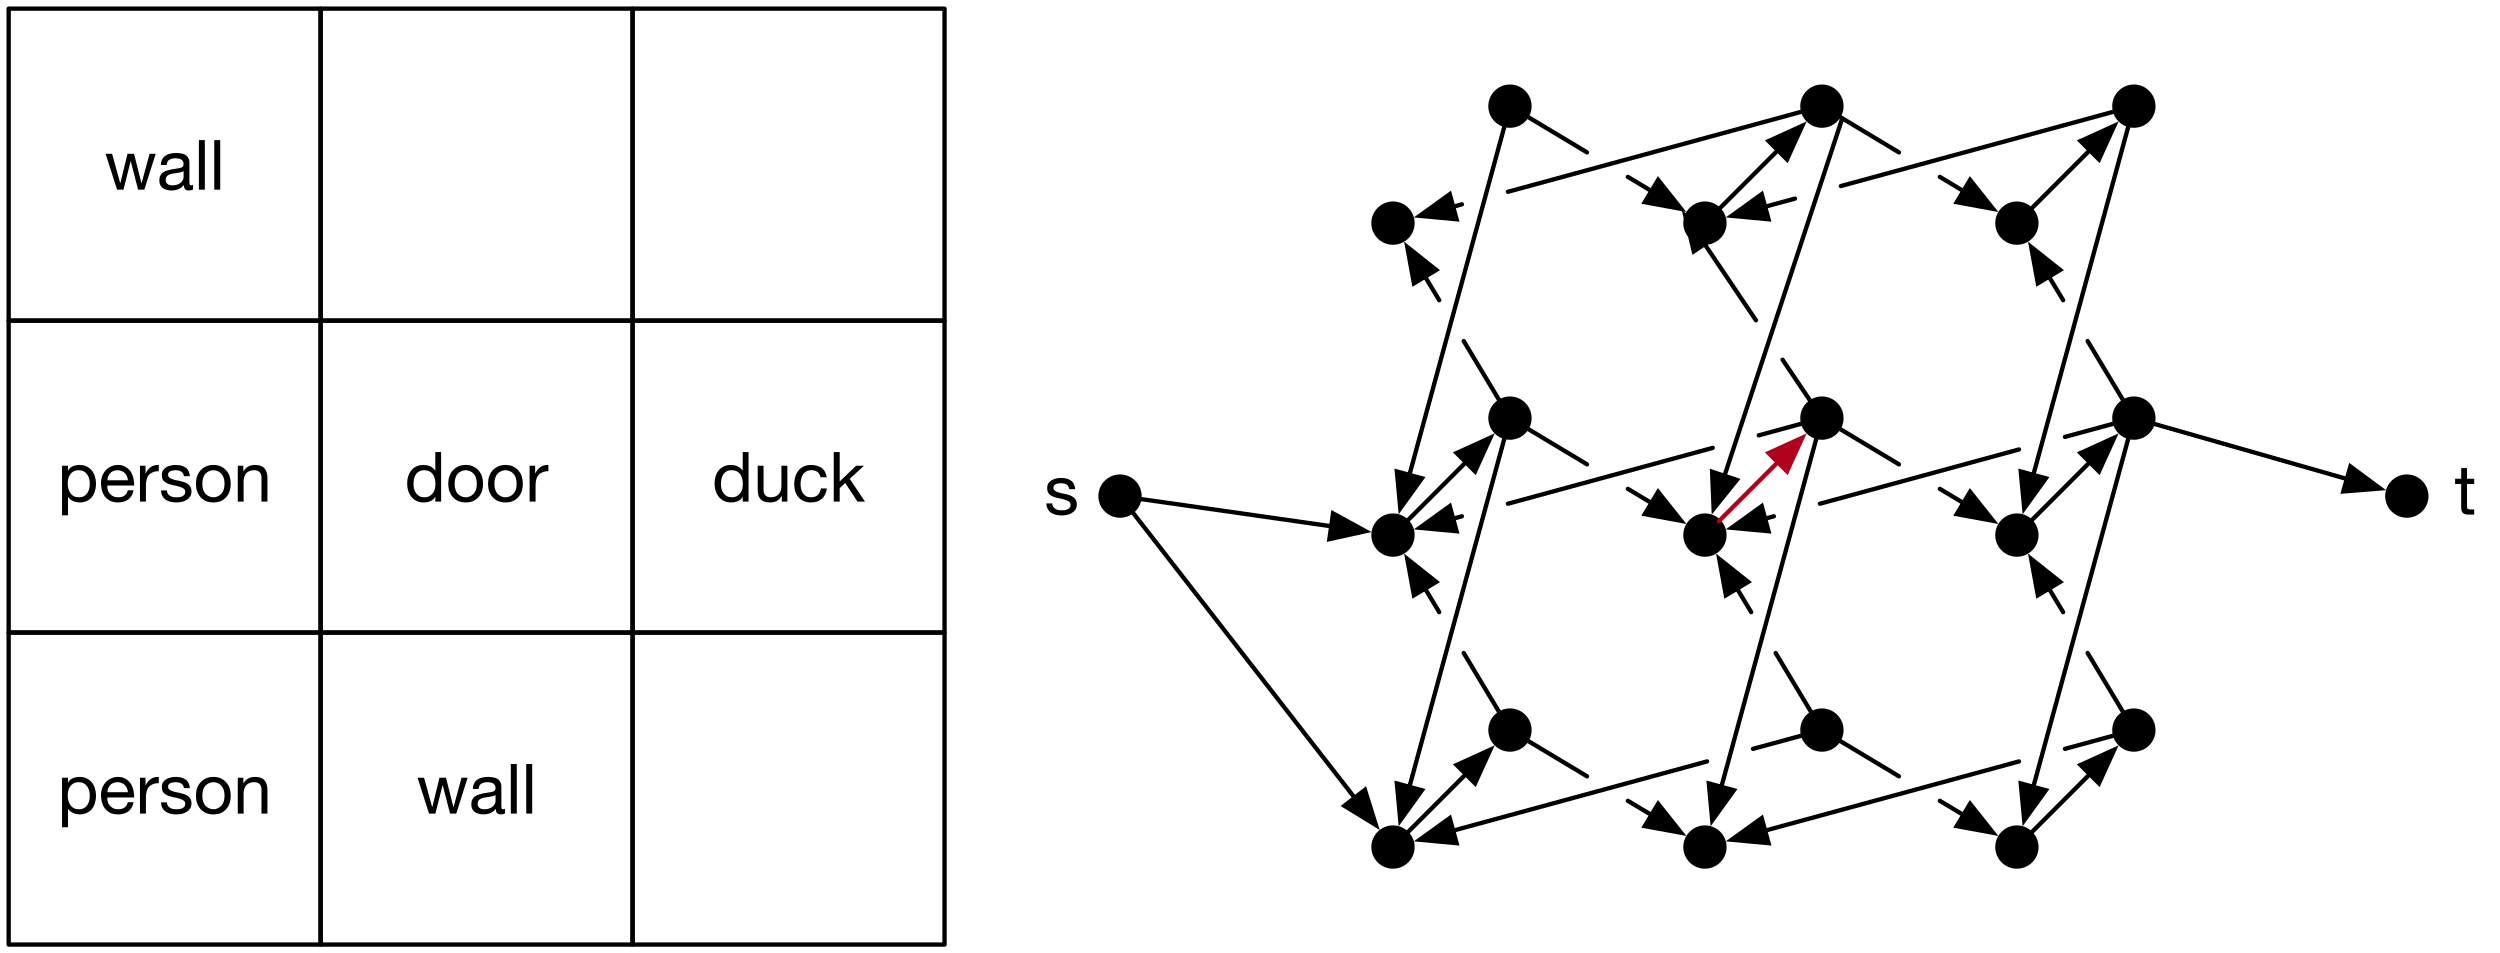 <?xml version="1.0" encoding="UTF-8"?>
<svg xmlns="http://www.w3.org/2000/svg" xmlns:xlink="http://www.w3.org/1999/xlink" width="288.5pt" height="110pt" viewBox="0 0 288.5 110" version="1.1">
<defs>
<g>
<symbol overflow="visible" id="glyph0-0">
<path style="stroke:none;" d="M 3.266 -5.328 L 0.812 -5.328 L 0.812 -0.375 L 3.266 -0.375 Z M 3.688 -5.703 L 3.688 -0.016 L 0.406 -0.016 L 0.406 -5.703 Z M 3.688 -5.703 "/>
</symbol>
<symbol overflow="visible" id="glyph0-1">
<path style="stroke:none;" d="M 4.609 0 L 5.922 -4.141 L 5.219 -4.141 L 4.297 -0.75 L 4.281 -0.75 L 3.422 -4.141 L 2.672 -4.141 L 1.844 -0.75 L 1.828 -0.75 L 0.891 -4.141 L 0.141 -4.141 L 1.469 0 L 2.203 0 L 3.031 -3.281 L 3.047 -3.281 L 3.891 0 Z M 4.609 0 "/>
</symbol>
<symbol overflow="visible" id="glyph0-2">
<path style="stroke:none;" d="M 4.172 -0.016 C 4.055 0.055 3.895 0.094 3.688 0.094 C 3.508 0.094 3.367 0.047 3.266 -0.047 C 3.16 -0.148 3.109 -0.316 3.109 -0.547 C 2.922 -0.316 2.703 -0.148 2.453 -0.047 C 2.211 0.047 1.945 0.094 1.656 0.094 C 1.469 0.094 1.289 0.066 1.125 0.016 C 0.957 -0.023 0.812 -0.086 0.688 -0.172 C 0.562 -0.266 0.461 -0.383 0.391 -0.531 C 0.316 -0.676 0.281 -0.852 0.281 -1.062 C 0.281 -1.301 0.32 -1.492 0.406 -1.641 C 0.488 -1.785 0.594 -1.906 0.719 -2 C 0.852 -2.094 1.004 -2.16 1.172 -2.203 C 1.336 -2.254 1.508 -2.301 1.688 -2.344 C 1.875 -2.375 2.051 -2.398 2.219 -2.422 C 2.383 -2.441 2.531 -2.469 2.656 -2.5 C 2.789 -2.531 2.895 -2.578 2.969 -2.641 C 3.039 -2.711 3.078 -2.812 3.078 -2.938 C 3.078 -3.094 3.047 -3.211 2.984 -3.297 C 2.93 -3.391 2.859 -3.457 2.766 -3.5 C 2.68 -3.551 2.582 -3.582 2.469 -3.594 C 2.363 -3.613 2.258 -3.625 2.156 -3.625 C 1.875 -3.625 1.633 -3.566 1.438 -3.453 C 1.25 -3.348 1.145 -3.145 1.125 -2.844 L 0.453 -2.844 C 0.461 -3.102 0.516 -3.32 0.609 -3.5 C 0.703 -3.676 0.828 -3.816 0.984 -3.922 C 1.148 -4.035 1.332 -4.113 1.531 -4.156 C 1.738 -4.207 1.961 -4.234 2.203 -4.234 C 2.391 -4.234 2.57 -4.219 2.75 -4.188 C 2.938 -4.164 3.102 -4.113 3.25 -4.031 C 3.406 -3.945 3.523 -3.828 3.609 -3.672 C 3.703 -3.523 3.75 -3.332 3.75 -3.094 L 3.75 -0.969 C 3.75 -0.812 3.758 -0.691 3.781 -0.609 C 3.801 -0.535 3.863 -0.5 3.969 -0.5 C 4.031 -0.5 4.098 -0.516 4.172 -0.547 Z M 3.078 -2.141 C 2.984 -2.078 2.867 -2.031 2.734 -2 C 2.598 -1.969 2.453 -1.941 2.297 -1.922 C 2.148 -1.898 2 -1.879 1.844 -1.859 C 1.688 -1.836 1.547 -1.797 1.422 -1.734 C 1.297 -1.68 1.195 -1.609 1.125 -1.516 C 1.051 -1.422 1.016 -1.285 1.016 -1.109 C 1.016 -0.992 1.035 -0.898 1.078 -0.828 C 1.117 -0.754 1.176 -0.691 1.25 -0.641 C 1.32 -0.586 1.406 -0.551 1.5 -0.531 C 1.594 -0.508 1.695 -0.5 1.812 -0.5 C 2.031 -0.5 2.219 -0.531 2.375 -0.594 C 2.539 -0.656 2.672 -0.734 2.766 -0.828 C 2.867 -0.922 2.945 -1.02 3 -1.125 C 3.051 -1.238 3.078 -1.344 3.078 -1.438 Z M 3.078 -2.141 "/>
</symbol>
<symbol overflow="visible" id="glyph0-3">
<path style="stroke:none;" d="M 0.547 -5.719 L 0.547 0 L 1.234 0 L 1.234 -5.719 Z M 0.547 -5.719 "/>
</symbol>
<symbol overflow="visible" id="glyph0-4">
<path style="stroke:none;" d="M 0.531 -4.141 L 0.531 1.578 L 1.219 1.578 L 1.219 -0.547 L 1.234 -0.547 C 1.305 -0.43 1.395 -0.332 1.5 -0.25 C 1.613 -0.164 1.734 -0.098 1.859 -0.047 C 1.984 0.004 2.109 0.039 2.234 0.062 C 2.359 0.082 2.469 0.094 2.562 0.094 C 2.883 0.094 3.16 0.035 3.391 -0.078 C 3.629 -0.191 3.828 -0.344 3.984 -0.531 C 4.141 -0.727 4.254 -0.957 4.328 -1.219 C 4.41 -1.477 4.453 -1.758 4.453 -2.062 C 4.453 -2.352 4.41 -2.629 4.328 -2.891 C 4.254 -3.148 4.141 -3.379 3.984 -3.578 C 3.828 -3.773 3.629 -3.93 3.391 -4.047 C 3.148 -4.172 2.867 -4.234 2.547 -4.234 C 2.266 -4.234 2.004 -4.18 1.766 -4.078 C 1.523 -3.973 1.348 -3.805 1.234 -3.578 L 1.219 -3.578 L 1.219 -4.141 Z M 3.734 -2.109 C 3.734 -1.898 3.711 -1.695 3.672 -1.5 C 3.629 -1.312 3.555 -1.145 3.453 -1 C 3.359 -0.852 3.234 -0.734 3.078 -0.641 C 2.922 -0.547 2.727 -0.5 2.5 -0.5 C 2.258 -0.5 2.055 -0.539 1.891 -0.625 C 1.723 -0.719 1.586 -0.836 1.484 -0.984 C 1.391 -1.129 1.316 -1.297 1.266 -1.484 C 1.211 -1.672 1.188 -1.867 1.188 -2.078 C 1.188 -2.266 1.207 -2.453 1.25 -2.641 C 1.301 -2.828 1.375 -2.992 1.469 -3.141 C 1.57 -3.285 1.703 -3.398 1.859 -3.484 C 2.023 -3.578 2.223 -3.625 2.453 -3.625 C 2.672 -3.625 2.859 -3.582 3.016 -3.5 C 3.18 -3.414 3.316 -3.301 3.422 -3.156 C 3.523 -3.008 3.602 -2.844 3.656 -2.656 C 3.707 -2.477 3.734 -2.297 3.734 -2.109 Z M 3.734 -2.109 "/>
</symbol>
<symbol overflow="visible" id="glyph0-5">
<path style="stroke:none;" d="M 3.391 -2.469 L 1.016 -2.469 C 1.023 -2.625 1.055 -2.77 1.109 -2.906 C 1.172 -3.051 1.25 -3.176 1.344 -3.281 C 1.445 -3.395 1.566 -3.477 1.703 -3.531 C 1.848 -3.594 2.008 -3.625 2.188 -3.625 C 2.363 -3.625 2.52 -3.594 2.656 -3.531 C 2.801 -3.477 2.926 -3.398 3.031 -3.297 C 3.133 -3.191 3.219 -3.066 3.281 -2.922 C 3.344 -2.773 3.379 -2.625 3.391 -2.469 Z M 4.047 -1.312 L 3.375 -1.312 C 3.312 -1.039 3.188 -0.836 3 -0.703 C 2.82 -0.566 2.586 -0.5 2.297 -0.5 C 2.066 -0.5 1.867 -0.535 1.703 -0.609 C 1.547 -0.691 1.41 -0.797 1.297 -0.922 C 1.191 -1.047 1.113 -1.188 1.062 -1.344 C 1.02 -1.508 1.004 -1.68 1.016 -1.859 L 4.109 -1.859 C 4.117 -2.109 4.094 -2.375 4.031 -2.656 C 3.977 -2.938 3.879 -3.191 3.734 -3.422 C 3.586 -3.66 3.391 -3.852 3.141 -4 C 2.898 -4.156 2.598 -4.234 2.234 -4.234 C 1.953 -4.234 1.691 -4.176 1.453 -4.062 C 1.211 -3.957 1.004 -3.812 0.828 -3.625 C 0.66 -3.438 0.523 -3.207 0.422 -2.938 C 0.328 -2.676 0.281 -2.391 0.281 -2.078 C 0.289 -1.766 0.336 -1.473 0.422 -1.203 C 0.504 -0.941 0.629 -0.711 0.797 -0.516 C 0.961 -0.328 1.164 -0.176 1.406 -0.062 C 1.656 0.039 1.941 0.094 2.266 0.094 C 2.734 0.094 3.125 -0.02 3.438 -0.25 C 3.75 -0.488 3.953 -0.844 4.047 -1.312 Z M 4.047 -1.312 "/>
</symbol>
<symbol overflow="visible" id="glyph0-6">
<path style="stroke:none;" d="M 0.484 -4.141 L 0.484 0 L 1.172 0 L 1.172 -1.844 C 1.172 -2.102 1.195 -2.336 1.25 -2.547 C 1.301 -2.754 1.383 -2.926 1.5 -3.062 C 1.625 -3.207 1.781 -3.316 1.969 -3.391 C 2.156 -3.473 2.383 -3.516 2.656 -3.516 L 2.656 -4.234 C 2.289 -4.242 1.988 -4.164 1.75 -4 C 1.508 -3.844 1.305 -3.598 1.141 -3.266 L 1.125 -3.266 L 1.125 -4.141 Z M 0.484 -4.141 "/>
</symbol>
<symbol overflow="visible" id="glyph0-7">
<path style="stroke:none;" d="M 0.922 -1.297 L 0.25 -1.297 C 0.258 -1.047 0.312 -0.832 0.406 -0.656 C 0.5 -0.477 0.625 -0.332 0.781 -0.219 C 0.945 -0.113 1.133 -0.035 1.344 0.016 C 1.551 0.066 1.77 0.094 2 0.094 C 2.207 0.094 2.414 0.07 2.625 0.031 C 2.832 -0.008 3.02 -0.082 3.188 -0.188 C 3.363 -0.289 3.504 -0.422 3.609 -0.578 C 3.711 -0.742 3.766 -0.953 3.766 -1.203 C 3.766 -1.398 3.723 -1.566 3.641 -1.703 C 3.566 -1.836 3.469 -1.945 3.344 -2.031 C 3.219 -2.125 3.07 -2.195 2.906 -2.25 C 2.738 -2.301 2.57 -2.348 2.406 -2.391 C 2.25 -2.422 2.086 -2.453 1.922 -2.484 C 1.766 -2.523 1.617 -2.57 1.484 -2.625 C 1.359 -2.676 1.254 -2.738 1.172 -2.812 C 1.098 -2.883 1.062 -2.984 1.062 -3.109 C 1.062 -3.211 1.086 -3.297 1.141 -3.359 C 1.191 -3.43 1.258 -3.484 1.344 -3.516 C 1.426 -3.555 1.52 -3.582 1.625 -3.594 C 1.727 -3.613 1.832 -3.625 1.938 -3.625 C 2.051 -3.625 2.16 -3.613 2.266 -3.594 C 2.379 -3.57 2.477 -3.535 2.562 -3.484 C 2.656 -3.43 2.727 -3.359 2.781 -3.266 C 2.844 -3.18 2.879 -3.07 2.891 -2.938 L 3.578 -2.938 C 3.555 -3.188 3.5 -3.395 3.406 -3.562 C 3.32 -3.727 3.203 -3.859 3.047 -3.953 C 2.898 -4.055 2.727 -4.129 2.531 -4.172 C 2.332 -4.211 2.113 -4.234 1.875 -4.234 C 1.695 -4.234 1.516 -4.207 1.328 -4.156 C 1.148 -4.113 0.984 -4.047 0.828 -3.953 C 0.68 -3.859 0.562 -3.738 0.469 -3.594 C 0.383 -3.445 0.344 -3.27 0.344 -3.062 C 0.344 -2.789 0.406 -2.578 0.531 -2.422 C 0.664 -2.273 0.832 -2.16 1.031 -2.078 C 1.238 -1.992 1.457 -1.93 1.688 -1.891 C 1.926 -1.848 2.145 -1.797 2.344 -1.734 C 2.539 -1.68 2.707 -1.609 2.844 -1.516 C 2.977 -1.43 3.047 -1.301 3.047 -1.125 C 3.047 -0.988 3.008 -0.879 2.938 -0.797 C 2.875 -0.723 2.789 -0.66 2.688 -0.609 C 2.594 -0.566 2.488 -0.535 2.375 -0.516 C 2.258 -0.504 2.148 -0.5 2.047 -0.5 C 1.898 -0.5 1.758 -0.508 1.625 -0.531 C 1.5 -0.562 1.383 -0.609 1.281 -0.672 C 1.176 -0.734 1.094 -0.816 1.031 -0.922 C 0.969 -1.023 0.93 -1.148 0.922 -1.297 Z M 0.922 -1.297 "/>
</symbol>
<symbol overflow="visible" id="glyph0-8">
<path style="stroke:none;" d="M 1.016 -2.062 C 1.016 -2.312 1.047 -2.535 1.109 -2.734 C 1.172 -2.93 1.258 -3.094 1.375 -3.219 C 1.5 -3.352 1.641 -3.453 1.797 -3.516 C 1.953 -3.586 2.117 -3.625 2.297 -3.625 C 2.473 -3.625 2.641 -3.586 2.797 -3.516 C 2.953 -3.453 3.086 -3.352 3.203 -3.219 C 3.328 -3.094 3.422 -2.93 3.484 -2.734 C 3.547 -2.535 3.578 -2.312 3.578 -2.062 C 3.578 -1.812 3.547 -1.586 3.484 -1.391 C 3.422 -1.203 3.328 -1.039 3.203 -0.906 C 3.086 -0.781 2.953 -0.68 2.797 -0.609 C 2.641 -0.535 2.473 -0.5 2.297 -0.5 C 2.117 -0.5 1.953 -0.535 1.797 -0.609 C 1.641 -0.68 1.5 -0.781 1.375 -0.906 C 1.258 -1.039 1.172 -1.203 1.109 -1.391 C 1.047 -1.586 1.016 -1.812 1.016 -2.062 Z M 0.281 -2.062 C 0.281 -1.758 0.32 -1.477 0.406 -1.219 C 0.5 -0.957 0.629 -0.727 0.797 -0.531 C 0.973 -0.332 1.188 -0.176 1.438 -0.062 C 1.688 0.039 1.973 0.094 2.297 0.094 C 2.629 0.094 2.914 0.039 3.156 -0.062 C 3.406 -0.176 3.613 -0.332 3.781 -0.531 C 3.957 -0.727 4.086 -0.957 4.172 -1.219 C 4.254 -1.477 4.297 -1.758 4.297 -2.062 C 4.297 -2.363 4.254 -2.645 4.172 -2.906 C 4.086 -3.176 3.957 -3.406 3.781 -3.594 C 3.613 -3.789 3.406 -3.945 3.156 -4.062 C 2.914 -4.176 2.629 -4.234 2.297 -4.234 C 1.973 -4.234 1.688 -4.176 1.438 -4.062 C 1.188 -3.945 0.973 -3.789 0.797 -3.594 C 0.629 -3.406 0.5 -3.176 0.406 -2.906 C 0.32 -2.645 0.281 -2.363 0.281 -2.062 Z M 0.281 -2.062 "/>
</symbol>
<symbol overflow="visible" id="glyph0-9">
<path style="stroke:none;" d="M 0.516 -4.141 L 0.516 0 L 1.188 0 L 1.188 -2.344 C 1.188 -2.52 1.211 -2.688 1.266 -2.844 C 1.316 -3.008 1.391 -3.148 1.484 -3.266 C 1.586 -3.379 1.719 -3.469 1.875 -3.531 C 2.031 -3.594 2.211 -3.625 2.422 -3.625 C 2.68 -3.625 2.883 -3.551 3.031 -3.406 C 3.176 -3.258 3.25 -3.055 3.25 -2.797 L 3.25 0 L 3.938 0 L 3.938 -2.719 C 3.938 -2.945 3.91 -3.148 3.859 -3.328 C 3.816 -3.516 3.738 -3.676 3.625 -3.812 C 3.52 -3.945 3.375 -4.051 3.188 -4.125 C 3.008 -4.195 2.785 -4.234 2.516 -4.234 C 1.898 -4.234 1.453 -3.984 1.172 -3.484 L 1.156 -3.484 L 1.156 -4.141 Z M 0.516 -4.141 "/>
</symbol>
<symbol overflow="visible" id="glyph0-10">
<path style="stroke:none;" d="M 1.016 -2.031 C 1.016 -2.238 1.035 -2.438 1.078 -2.625 C 1.117 -2.812 1.188 -2.977 1.281 -3.125 C 1.375 -3.281 1.5 -3.398 1.656 -3.484 C 1.82 -3.578 2.02 -3.625 2.25 -3.625 C 2.477 -3.625 2.676 -3.582 2.844 -3.5 C 3.008 -3.414 3.145 -3.301 3.25 -3.156 C 3.352 -3.008 3.426 -2.844 3.469 -2.656 C 3.52 -2.469 3.547 -2.27 3.547 -2.062 C 3.547 -1.875 3.523 -1.688 3.484 -1.5 C 3.441 -1.312 3.367 -1.145 3.266 -1 C 3.16 -0.852 3.023 -0.734 2.859 -0.641 C 2.703 -0.547 2.508 -0.5 2.281 -0.5 C 2.062 -0.5 1.867 -0.539 1.703 -0.625 C 1.547 -0.719 1.414 -0.832 1.312 -0.969 C 1.207 -1.113 1.129 -1.281 1.078 -1.469 C 1.035 -1.656 1.016 -1.844 1.016 -2.031 Z M 4.203 0 L 4.203 -5.719 L 3.531 -5.719 L 3.531 -3.578 L 3.516 -3.578 C 3.441 -3.703 3.348 -3.805 3.234 -3.891 C 3.129 -3.973 3.016 -4.039 2.891 -4.094 C 2.766 -4.145 2.641 -4.18 2.516 -4.203 C 2.398 -4.223 2.285 -4.234 2.172 -4.234 C 1.859 -4.234 1.582 -4.176 1.344 -4.062 C 1.102 -3.945 0.906 -3.789 0.75 -3.594 C 0.594 -3.395 0.473 -3.164 0.391 -2.906 C 0.316 -2.645 0.281 -2.367 0.281 -2.078 C 0.281 -1.785 0.32 -1.508 0.406 -1.25 C 0.488 -0.988 0.609 -0.758 0.766 -0.562 C 0.922 -0.363 1.117 -0.203 1.359 -0.078 C 1.598 0.035 1.875 0.094 2.188 0.094 C 2.477 0.094 2.742 0.039 2.984 -0.062 C 3.223 -0.164 3.398 -0.332 3.516 -0.562 L 3.531 -0.562 L 3.531 0 Z M 4.203 0 "/>
</symbol>
<symbol overflow="visible" id="glyph0-11">
<path style="stroke:none;" d="M 3.938 0 L 3.938 -4.141 L 3.25 -4.141 L 3.25 -1.797 C 3.25 -1.609 3.223 -1.438 3.172 -1.281 C 3.129 -1.125 3.055 -0.988 2.953 -0.875 C 2.848 -0.758 2.719 -0.664 2.562 -0.594 C 2.414 -0.531 2.238 -0.5 2.031 -0.5 C 1.77 -0.5 1.562 -0.57 1.406 -0.719 C 1.258 -0.875 1.188 -1.082 1.188 -1.344 L 1.188 -4.141 L 0.516 -4.141 L 0.516 -1.422 C 0.516 -1.191 0.535 -0.984 0.578 -0.797 C 0.617 -0.617 0.695 -0.461 0.812 -0.328 C 0.926 -0.191 1.07 -0.086 1.25 -0.016 C 1.438 0.055 1.664 0.094 1.938 0.094 C 2.238 0.094 2.5 0.035 2.719 -0.078 C 2.945 -0.203 3.133 -0.395 3.281 -0.656 L 3.297 -0.656 L 3.297 0 Z M 3.938 0 "/>
</symbol>
<symbol overflow="visible" id="glyph0-12">
<path style="stroke:none;" d="M 3.312 -2.812 L 4.031 -2.812 C 4 -3.051 3.93 -3.258 3.828 -3.438 C 3.734 -3.625 3.602 -3.773 3.438 -3.891 C 3.281 -4.004 3.098 -4.086 2.891 -4.141 C 2.691 -4.203 2.473 -4.234 2.234 -4.234 C 1.91 -4.234 1.625 -4.176 1.375 -4.062 C 1.133 -3.945 0.93 -3.785 0.766 -3.578 C 0.609 -3.379 0.488 -3.145 0.406 -2.875 C 0.32 -2.613 0.281 -2.328 0.281 -2.016 C 0.281 -1.703 0.32 -1.414 0.406 -1.156 C 0.488 -0.906 0.613 -0.688 0.781 -0.5 C 0.945 -0.312 1.148 -0.164 1.391 -0.062 C 1.629 0.039 1.906 0.094 2.219 0.094 C 2.75 0.094 3.164 -0.047 3.469 -0.328 C 3.781 -0.609 3.973 -1.004 4.047 -1.516 L 3.359 -1.516 C 3.305 -1.191 3.188 -0.941 3 -0.766 C 2.812 -0.586 2.551 -0.5 2.219 -0.5 C 2 -0.5 1.812 -0.539 1.656 -0.625 C 1.508 -0.719 1.383 -0.832 1.281 -0.969 C 1.188 -1.113 1.117 -1.273 1.078 -1.453 C 1.035 -1.641 1.016 -1.828 1.016 -2.016 C 1.016 -2.223 1.035 -2.422 1.078 -2.609 C 1.117 -2.805 1.188 -2.977 1.281 -3.125 C 1.383 -3.281 1.516 -3.398 1.672 -3.484 C 1.836 -3.578 2.047 -3.625 2.297 -3.625 C 2.586 -3.625 2.816 -3.551 2.984 -3.406 C 3.148 -3.27 3.258 -3.07 3.312 -2.812 Z M 3.312 -2.812 "/>
</symbol>
<symbol overflow="visible" id="glyph0-13">
<path style="stroke:none;" d="M 0.547 -5.719 L 0.547 0 L 1.234 0 L 1.234 -1.562 L 1.875 -2.156 L 3.281 0 L 4.156 0 L 2.391 -2.625 L 4.031 -4.141 L 3.125 -4.141 L 1.234 -2.328 L 1.234 -5.719 Z M 0.547 -5.719 "/>
</symbol>
<symbol overflow="visible" id="glyph0-14">
<path style="stroke:none;" d="M 1.453 -4.141 L 1.453 -5.375 L 0.781 -5.375 L 0.781 -4.141 L 0.078 -4.141 L 0.078 -3.531 L 0.781 -3.531 L 0.781 -0.906 C 0.781 -0.707 0.797 -0.551 0.828 -0.438 C 0.867 -0.32 0.926 -0.234 1 -0.172 C 1.082 -0.109 1.188 -0.062 1.312 -0.031 C 1.438 -0.008 1.586 0 1.766 0 L 2.281 0 L 2.281 -0.594 L 1.969 -0.594 C 1.863 -0.594 1.773 -0.598 1.703 -0.609 C 1.641 -0.617 1.586 -0.633 1.547 -0.656 C 1.516 -0.688 1.488 -0.723 1.469 -0.766 C 1.457 -0.816 1.453 -0.883 1.453 -0.969 L 1.453 -3.531 L 2.281 -3.531 L 2.281 -4.141 Z M 1.453 -4.141 "/>
</symbol>
</g>
</defs>
<g id="surface1">
<rect x="0" y="0" width="288.5" height="110" style="fill:rgb(100%,100%,100%);fill-opacity:1;stroke:none;"/>
<path style="fill:none;stroke-width:1;stroke-linecap:round;stroke-linejoin:round;stroke:rgb(0%,0%,0%);stroke-opacity:1;stroke-miterlimit:10;" d="M 144 144 L 216 144 L 216 216 L 144 216 Z M 144 144 " transform="matrix(0.5,0,0,0.5,-71,-71)"/>
<g style="fill:rgb(0%,0%,0%);fill-opacity:1;">
  <use xlink:href="#glyph0-1" x="12.044" y="21.888"/>
  <use xlink:href="#glyph0-2" x="18.108" y="21.888"/>
  <use xlink:href="#glyph0-3" x="22.404" y="21.888"/>
  <use xlink:href="#glyph0-3" x="24.18" y="21.888"/>
</g>
<path style="fill:none;stroke-width:1;stroke-linecap:round;stroke-linejoin:round;stroke:rgb(0%,0%,0%);stroke-opacity:1;stroke-miterlimit:10;" d="M 216 144 L 288 144 L 288 216 L 216 216 Z M 216 144 " transform="matrix(0.5,0,0,0.5,-71,-71)"/>
<path style="fill:none;stroke-width:1;stroke-linecap:round;stroke-linejoin:round;stroke:rgb(0%,0%,0%);stroke-opacity:1;stroke-miterlimit:10;" d="M 288 144 L 360 144 L 360 216 L 288 216 Z M 288 144 " transform="matrix(0.5,0,0,0.5,-71,-71)"/>
<path style="fill:none;stroke-width:1;stroke-linecap:round;stroke-linejoin:round;stroke:rgb(0%,0%,0%);stroke-opacity:1;stroke-miterlimit:10;" d="M 144 216 L 216 216 L 216 288 L 144 288 Z M 144 216 " transform="matrix(0.5,0,0,0.5,-71,-71)"/>
<g style="fill:rgb(0%,0%,0%);fill-opacity:1;">
  <use xlink:href="#glyph0-4" x="6.628" y="57.888"/>
  <use xlink:href="#glyph0-5" x="11.372" y="57.888"/>
  <use xlink:href="#glyph0-6" x="15.668" y="57.888"/>
  <use xlink:href="#glyph0-7" x="18.332" y="57.888"/>
  <use xlink:href="#glyph0-8" x="22.332" y="57.888"/>
  <use xlink:href="#glyph0-9" x="26.924" y="57.888"/>
</g>
<path style="fill:none;stroke-width:1;stroke-linecap:round;stroke-linejoin:round;stroke:rgb(0%,0%,0%);stroke-opacity:1;stroke-miterlimit:10;" d="M 216 216 L 288 216 L 288 288 L 216 288 Z M 216 216 " transform="matrix(0.5,0,0,0.5,-71,-71)"/>
<g style="fill:rgb(0%,0%,0%);fill-opacity:1;">
  <use xlink:href="#glyph0-10" x="46.704" y="57.888"/>
  <use xlink:href="#glyph0-8" x="51.448" y="57.888"/>
  <use xlink:href="#glyph0-8" x="56.04" y="57.888"/>
  <use xlink:href="#glyph0-6" x="60.632" y="57.888"/>
</g>
<path style="fill:none;stroke-width:1;stroke-linecap:round;stroke-linejoin:round;stroke:rgb(0%,0%,0%);stroke-opacity:1;stroke-miterlimit:10;" d="M 288 216 L 360 216 L 360 288 L 288 288 Z M 288 216 " transform="matrix(0.5,0,0,0.5,-71,-71)"/>
<g style="fill:rgb(0%,0%,0%);fill-opacity:1;">
  <use xlink:href="#glyph0-10" x="82.18" y="57.888"/>
  <use xlink:href="#glyph0-11" x="86.924" y="57.888"/>
  <use xlink:href="#glyph0-12" x="91.372" y="57.888"/>
  <use xlink:href="#glyph0-13" x="95.668" y="57.888"/>
</g>
<path style="fill:none;stroke-width:1;stroke-linecap:round;stroke-linejoin:round;stroke:rgb(0%,0%,0%);stroke-opacity:1;stroke-miterlimit:10;" d="M 144 288 L 216 288 L 216 360 L 144 360 Z M 144 288 " transform="matrix(0.5,0,0,0.5,-71,-71)"/>
<g style="fill:rgb(0%,0%,0%);fill-opacity:1;">
  <use xlink:href="#glyph0-4" x="6.628" y="93.888"/>
  <use xlink:href="#glyph0-5" x="11.372" y="93.888"/>
  <use xlink:href="#glyph0-6" x="15.668" y="93.888"/>
  <use xlink:href="#glyph0-7" x="18.332" y="93.888"/>
  <use xlink:href="#glyph0-8" x="22.332" y="93.888"/>
  <use xlink:href="#glyph0-9" x="26.924" y="93.888"/>
</g>
<path style="fill:none;stroke-width:1;stroke-linecap:round;stroke-linejoin:round;stroke:rgb(0%,0%,0%);stroke-opacity:1;stroke-miterlimit:10;" d="M 216 288 L 288 288 L 288 360 L 216 360 Z M 216 288 " transform="matrix(0.5,0,0,0.5,-71,-71)"/>
<g style="fill:rgb(0%,0%,0%);fill-opacity:1;">
  <use xlink:href="#glyph0-1" x="48.044" y="93.888"/>
  <use xlink:href="#glyph0-2" x="54.108" y="93.888"/>
  <use xlink:href="#glyph0-3" x="58.404" y="93.888"/>
  <use xlink:href="#glyph0-3" x="60.18" y="93.888"/>
</g>
<path style="fill:none;stroke-width:1;stroke-linecap:round;stroke-linejoin:round;stroke:rgb(0%,0%,0%);stroke-opacity:1;stroke-miterlimit:10;" d="M 288 288 L 360 288 L 360 360 L 288 360 Z M 288 288 " transform="matrix(0.5,0,0,0.5,-71,-71)"/>
<path style="fill-rule:nonzero;fill:rgb(0%,0%,0%);fill-opacity:1;stroke-width:1;stroke-linecap:round;stroke-linejoin:round;stroke:rgb(0%,0%,0%);stroke-opacity:1;stroke-miterlimit:10;" d="M 466.68 334.32 C 468.438 336.078 468.438 338.922 466.68 340.68 C 464.922 342.438 462.078 342.438 460.32 340.68 C 458.562 338.922 458.562 336.078 460.32 334.32 C 462.078 332.562 464.922 332.562 466.68 334.32 " transform="matrix(0.5,0,0,0.5,-71,-71)"/>
<path style="fill-rule:nonzero;fill:rgb(0%,0%,0%);fill-opacity:1;stroke-width:1;stroke-linecap:round;stroke-linejoin:round;stroke:rgb(0%,0%,0%);stroke-opacity:1;stroke-miterlimit:10;" d="M 493.68 307.32 C 495.438 309.078 495.438 311.922 493.68 313.68 C 491.922 315.438 489.078 315.438 487.32 313.68 C 485.562 311.922 485.562 309.078 487.32 307.32 C 489.078 305.562 491.922 305.562 493.68 307.32 " transform="matrix(0.5,0,0,0.5,-71,-71)"/>
<path style="fill:none;stroke-width:1;stroke-linecap:round;stroke-linejoin:miter;stroke:rgb(0%,0%,0%);stroke-opacity:1;stroke-miterlimit:10;" d="M 466.68 334.32 L 480.32 320.68 " transform="matrix(0.5,0,0,0.5,-71,-71)"/>
<path style="fill-rule:nonzero;fill:rgb(0%,0%,0%);fill-opacity:1;stroke-width:1;stroke-linecap:butt;stroke-linejoin:miter;stroke:rgb(0%,0%,0%);stroke-opacity:1;stroke-miterlimit:10;" d="M 485.977 315.023 L 478.195 318.562 L 482.438 322.805 Z M 485.977 315.023 " transform="matrix(0.5,0,0,0.5,-71,-71)"/>
<path style="fill-rule:nonzero;fill:rgb(0%,0%,0%);fill-opacity:1;stroke-width:1;stroke-linecap:round;stroke-linejoin:round;stroke:rgb(0%,0%,0%);stroke-opacity:1;stroke-miterlimit:10;" d="M 538.68 334.32 C 540.438 336.078 540.438 338.922 538.68 340.68 C 536.922 342.438 534.078 342.438 532.32 340.68 C 530.562 338.922 530.562 336.078 532.32 334.32 C 534.078 332.562 536.922 332.562 538.68 334.32 " transform="matrix(0.5,0,0,0.5,-71,-71)"/>
<path style="fill-rule:nonzero;fill:rgb(0%,0%,0%);fill-opacity:1;stroke-width:1;stroke-linecap:round;stroke-linejoin:round;stroke:rgb(0%,0%,0%);stroke-opacity:1;stroke-miterlimit:10;" d="M 565.68 307.32 C 567.438 309.078 567.438 311.922 565.68 313.68 C 563.922 315.438 561.078 315.438 559.32 313.68 C 557.562 311.922 557.562 309.078 559.32 307.32 C 561.078 305.562 563.922 305.562 565.68 307.32 " transform="matrix(0.5,0,0,0.5,-71,-71)"/>
<path style="fill-rule:nonzero;fill:rgb(0%,0%,0%);fill-opacity:1;stroke-width:1;stroke-linecap:round;stroke-linejoin:round;stroke:rgb(0%,0%,0%);stroke-opacity:1;stroke-miterlimit:10;" d="M 610.68 334.32 C 612.438 336.078 612.438 338.922 610.68 340.68 C 608.922 342.438 606.078 342.438 604.32 340.68 C 602.562 338.922 602.562 336.078 604.32 334.32 C 606.078 332.562 608.922 332.562 610.68 334.32 " transform="matrix(0.5,0,0,0.5,-71,-71)"/>
<path style="fill-rule:nonzero;fill:rgb(0%,0%,0%);fill-opacity:1;stroke-width:1;stroke-linecap:round;stroke-linejoin:round;stroke:rgb(0%,0%,0%);stroke-opacity:1;stroke-miterlimit:10;" d="M 637.68 307.32 C 639.438 309.078 639.438 311.922 637.68 313.68 C 635.922 315.438 633.078 315.438 631.32 313.68 C 629.562 311.922 629.562 309.078 631.32 307.32 C 633.078 305.562 635.922 305.562 637.68 307.32 " transform="matrix(0.5,0,0,0.5,-71,-71)"/>
<path style="fill:none;stroke-width:1;stroke-linecap:round;stroke-linejoin:miter;stroke:rgb(0%,0%,0%);stroke-opacity:1;stroke-miterlimit:10;" d="M 610.68 334.32 L 624.32 320.68 " transform="matrix(0.5,0,0,0.5,-71,-71)"/>
<path style="fill-rule:nonzero;fill:rgb(0%,0%,0%);fill-opacity:1;stroke-width:1;stroke-linecap:butt;stroke-linejoin:miter;stroke:rgb(0%,0%,0%);stroke-opacity:1;stroke-miterlimit:10;" d="M 629.977 315.023 L 622.195 318.562 L 626.438 322.805 Z M 629.977 315.023 " transform="matrix(0.5,0,0,0.5,-71,-71)"/>
<path style="fill:none;stroke-width:1;stroke-linecap:round;stroke-linejoin:miter;stroke:rgb(0%,0%,0%);stroke-opacity:1;stroke-miterlimit:10;" d="M 494.359 312.812 L 508.281 321.172 M 517.719 326.828 L 523.148 330.094 " transform="matrix(0.5,0,0,0.5,-71,-71)"/>
<path style="fill-rule:nonzero;fill:rgb(0%,0%,0%);fill-opacity:1;stroke-width:1;stroke-linecap:butt;stroke-linejoin:miter;stroke:rgb(0%,0%,0%);stroke-opacity:1;stroke-miterlimit:10;" d="M 530.008 334.203 L 524.695 327.516 L 521.609 332.664 Z M 530.008 334.203 " transform="matrix(0.5,0,0,0.5,-71,-71)"/>
<path style="fill:none;stroke-width:1;stroke-linecap:round;stroke-linejoin:miter;stroke:rgb(0%,0%,0%);stroke-opacity:1;stroke-miterlimit:10;" d="M 566.359 312.812 L 580.281 321.172 M 589.719 326.828 L 595.148 330.094 " transform="matrix(0.5,0,0,0.5,-71,-71)"/>
<path style="fill-rule:nonzero;fill:rgb(0%,0%,0%);fill-opacity:1;stroke-width:1;stroke-linecap:butt;stroke-linejoin:miter;stroke:rgb(0%,0%,0%);stroke-opacity:1;stroke-miterlimit:10;" d="M 602.008 334.203 L 596.695 327.516 L 593.609 332.664 Z M 602.008 334.203 " transform="matrix(0.5,0,0,0.5,-71,-71)"/>
<path style="fill:none;stroke-width:1;stroke-linecap:round;stroke-linejoin:miter;stroke:rgb(0%,0%,0%);stroke-opacity:1;stroke-miterlimit:10;" d="M 630.156 311.688 L 618.594 314.836 M 607.977 317.734 L 549.391 333.711 " transform="matrix(0.5,0,0,0.5,-71,-71)"/>
<path style="fill-rule:nonzero;fill:rgb(0%,0%,0%);fill-opacity:1;stroke-width:1;stroke-linecap:butt;stroke-linejoin:miter;stroke:rgb(0%,0%,0%);stroke-opacity:1;stroke-miterlimit:10;" d="M 541.672 335.812 L 550.18 336.602 L 548.602 330.82 Z M 541.672 335.812 " transform="matrix(0.5,0,0,0.5,-71,-71)"/>
<path style="fill:none;stroke-width:1;stroke-linecap:round;stroke-linejoin:miter;stroke:rgb(0%,0%,0%);stroke-opacity:1;stroke-miterlimit:10;" d="M 558.156 311.688 L 546.594 314.836 M 535.977 317.734 L 477.391 333.711 " transform="matrix(0.5,0,0,0.5,-71,-71)"/>
<path style="fill-rule:nonzero;fill:rgb(0%,0%,0%);fill-opacity:1;stroke-width:1;stroke-linecap:butt;stroke-linejoin:miter;stroke:rgb(0%,0%,0%);stroke-opacity:1;stroke-miterlimit:10;" d="M 469.672 335.812 L 478.18 336.602 L 476.602 330.82 Z M 469.672 335.812 " transform="matrix(0.5,0,0,0.5,-71,-71)"/>
<path style="fill-rule:nonzero;fill:rgb(0%,0%,0%);fill-opacity:1;stroke-width:1;stroke-linecap:round;stroke-linejoin:round;stroke:rgb(0%,0%,0%);stroke-opacity:1;stroke-miterlimit:10;" d="M 466.68 262.32 C 468.438 264.078 468.438 266.922 466.68 268.68 C 464.922 270.438 462.078 270.438 460.32 268.68 C 458.562 266.922 458.562 264.078 460.32 262.32 C 462.078 260.562 464.922 260.562 466.68 262.32 " transform="matrix(0.5,0,0,0.5,-71,-71)"/>
<path style="fill-rule:nonzero;fill:rgb(0%,0%,0%);fill-opacity:1;stroke-width:1;stroke-linecap:round;stroke-linejoin:round;stroke:rgb(0%,0%,0%);stroke-opacity:1;stroke-miterlimit:10;" d="M 493.68 235.32 C 495.438 237.078 495.438 239.922 493.68 241.68 C 491.922 243.438 489.078 243.438 487.32 241.68 C 485.562 239.922 485.562 237.078 487.32 235.32 C 489.078 233.562 491.922 233.562 493.68 235.32 " transform="matrix(0.5,0,0,0.5,-71,-71)"/>
<path style="fill:none;stroke-width:1;stroke-linecap:round;stroke-linejoin:miter;stroke:rgb(0%,0%,0%);stroke-opacity:1;stroke-miterlimit:10;" d="M 466.68 262.32 L 480.32 248.68 " transform="matrix(0.5,0,0,0.5,-71,-71)"/>
<path style="fill-rule:nonzero;fill:rgb(0%,0%,0%);fill-opacity:1;stroke-width:1;stroke-linecap:butt;stroke-linejoin:miter;stroke:rgb(0%,0%,0%);stroke-opacity:1;stroke-miterlimit:10;" d="M 485.977 243.023 L 478.195 246.562 L 482.438 250.805 Z M 485.977 243.023 " transform="matrix(0.5,0,0,0.5,-71,-71)"/>
<path style="fill-rule:nonzero;fill:rgb(0%,0%,0%);fill-opacity:1;stroke-width:1;stroke-linecap:round;stroke-linejoin:round;stroke:rgb(0%,0%,0%);stroke-opacity:1;stroke-miterlimit:10;" d="M 538.68 262.32 C 540.438 264.078 540.438 266.922 538.68 268.68 C 536.922 270.438 534.078 270.438 532.32 268.68 C 530.562 266.922 530.562 264.078 532.32 262.32 C 534.078 260.562 536.922 260.562 538.68 262.32 " transform="matrix(0.5,0,0,0.5,-71,-71)"/>
<path style="fill-rule:nonzero;fill:rgb(0%,0%,0%);fill-opacity:1;stroke-width:1;stroke-linecap:round;stroke-linejoin:round;stroke:rgb(0%,0%,0%);stroke-opacity:1;stroke-miterlimit:10;" d="M 565.68 235.32 C 567.438 237.078 567.438 239.922 565.68 241.68 C 563.922 243.438 561.078 243.438 559.32 241.68 C 557.562 239.922 557.562 237.078 559.32 235.32 C 561.078 233.562 563.922 233.562 565.68 235.32 " transform="matrix(0.5,0,0,0.5,-71,-71)"/>
<path style="fill:none;stroke-width:1;stroke-linecap:round;stroke-linejoin:miter;stroke:rgb(69.411%,0%,10.98%);stroke-opacity:1;stroke-miterlimit:10;" d="M 538.68 262.32 L 552.32 248.68 " transform="matrix(0.5,0,0,0.5,-71,-71)"/>
<path style="fill-rule:nonzero;fill:rgb(69.411%,0%,10.98%);fill-opacity:1;stroke-width:1;stroke-linecap:butt;stroke-linejoin:miter;stroke:rgb(69.411%,0%,10.98%);stroke-opacity:1;stroke-miterlimit:10;" d="M 557.977 243.023 L 550.195 246.562 L 554.438 250.805 Z M 557.977 243.023 " transform="matrix(0.5,0,0,0.5,-71,-71)"/>
<path style="fill-rule:nonzero;fill:rgb(0%,0%,0%);fill-opacity:1;stroke-width:1;stroke-linecap:round;stroke-linejoin:round;stroke:rgb(0%,0%,0%);stroke-opacity:1;stroke-miterlimit:10;" d="M 610.68 262.32 C 612.438 264.078 612.438 266.922 610.68 268.68 C 608.922 270.438 606.078 270.438 604.32 268.68 C 602.562 266.922 602.562 264.078 604.32 262.32 C 606.078 260.562 608.922 260.562 610.68 262.32 " transform="matrix(0.5,0,0,0.5,-71,-71)"/>
<path style="fill-rule:nonzero;fill:rgb(0%,0%,0%);fill-opacity:1;stroke-width:1;stroke-linecap:round;stroke-linejoin:round;stroke:rgb(0%,0%,0%);stroke-opacity:1;stroke-miterlimit:10;" d="M 637.68 235.32 C 639.438 237.078 639.438 239.922 637.68 241.68 C 635.922 243.438 633.078 243.438 631.32 241.68 C 629.562 239.922 629.562 237.078 631.32 235.32 C 633.078 233.562 635.922 233.562 637.68 235.32 " transform="matrix(0.5,0,0,0.5,-71,-71)"/>
<path style="fill:none;stroke-width:1;stroke-linecap:round;stroke-linejoin:miter;stroke:rgb(0%,0%,0%);stroke-opacity:1;stroke-miterlimit:10;" d="M 610.68 262.32 L 624.32 248.68 " transform="matrix(0.5,0,0,0.5,-71,-71)"/>
<path style="fill-rule:nonzero;fill:rgb(0%,0%,0%);fill-opacity:1;stroke-width:1;stroke-linecap:butt;stroke-linejoin:miter;stroke:rgb(0%,0%,0%);stroke-opacity:1;stroke-miterlimit:10;" d="M 629.977 243.023 L 622.195 246.562 L 626.438 250.805 Z M 629.977 243.023 " transform="matrix(0.5,0,0,0.5,-71,-71)"/>
<path style="fill:none;stroke-width:1;stroke-linecap:round;stroke-linejoin:miter;stroke:rgb(0%,0%,0%);stroke-opacity:1;stroke-miterlimit:10;" d="M 494.359 240.812 L 508.281 249.172 M 517.719 254.828 L 523.148 258.094 " transform="matrix(0.5,0,0,0.5,-71,-71)"/>
<path style="fill-rule:nonzero;fill:rgb(0%,0%,0%);fill-opacity:1;stroke-width:1;stroke-linecap:butt;stroke-linejoin:miter;stroke:rgb(0%,0%,0%);stroke-opacity:1;stroke-miterlimit:10;" d="M 530.008 262.203 L 524.695 255.516 L 521.609 260.664 Z M 530.008 262.203 " transform="matrix(0.5,0,0,0.5,-71,-71)"/>
<path style="fill:none;stroke-width:1;stroke-linecap:round;stroke-linejoin:miter;stroke:rgb(0%,0%,0%);stroke-opacity:1;stroke-miterlimit:10;" d="M 566.359 240.812 L 580.281 249.172 M 589.719 254.828 L 595.148 258.094 " transform="matrix(0.5,0,0,0.5,-71,-71)"/>
<path style="fill-rule:nonzero;fill:rgb(0%,0%,0%);fill-opacity:1;stroke-width:1;stroke-linecap:butt;stroke-linejoin:miter;stroke:rgb(0%,0%,0%);stroke-opacity:1;stroke-miterlimit:10;" d="M 602.008 262.203 L 596.695 255.516 L 593.609 260.664 Z M 602.008 262.203 " transform="matrix(0.5,0,0,0.5,-71,-71)"/>
<path style="fill:none;stroke-width:1;stroke-linecap:round;stroke-linejoin:miter;stroke:rgb(0%,0%,0%);stroke-opacity:1;stroke-miterlimit:10;" d="M 630.156 239.688 L 618.594 242.836 M 607.977 245.734 L 562.023 258.266 M 551.406 261.164 L 549.391 261.711 " transform="matrix(0.5,0,0,0.5,-71,-71)"/>
<path style="fill-rule:nonzero;fill:rgb(0%,0%,0%);fill-opacity:1;stroke-width:1;stroke-linecap:butt;stroke-linejoin:miter;stroke:rgb(0%,0%,0%);stroke-opacity:1;stroke-miterlimit:10;" d="M 541.672 263.812 L 550.18 264.602 L 548.602 258.82 Z M 541.672 263.812 " transform="matrix(0.5,0,0,0.5,-71,-71)"/>
<path style="fill:none;stroke-width:1;stroke-linecap:round;stroke-linejoin:miter;stroke:rgb(0%,0%,0%);stroke-opacity:1;stroke-miterlimit:10;" d="M 558.156 239.688 L 547.922 242.477 M 537.305 245.367 L 490.023 258.266 M 479.406 261.164 L 477.391 261.711 " transform="matrix(0.5,0,0,0.5,-71,-71)"/>
<path style="fill-rule:nonzero;fill:rgb(0%,0%,0%);fill-opacity:1;stroke-width:1;stroke-linecap:butt;stroke-linejoin:miter;stroke:rgb(0%,0%,0%);stroke-opacity:1;stroke-miterlimit:10;" d="M 469.672 263.812 L 478.18 264.602 L 476.602 258.82 Z M 469.672 263.812 " transform="matrix(0.5,0,0,0.5,-71,-71)"/>
<path style="fill-rule:nonzero;fill:rgb(0%,0%,0%);fill-opacity:1;stroke-width:1;stroke-linecap:round;stroke-linejoin:round;stroke:rgb(0%,0%,0%);stroke-opacity:1;stroke-miterlimit:10;" d="M 466.68 190.32 C 468.438 192.078 468.438 194.922 466.68 196.68 C 464.922 198.438 462.078 198.438 460.32 196.68 C 458.562 194.922 458.562 192.078 460.32 190.32 C 462.078 188.562 464.922 188.562 466.68 190.32 " transform="matrix(0.5,0,0,0.5,-71,-71)"/>
<path style="fill-rule:nonzero;fill:rgb(0%,0%,0%);fill-opacity:1;stroke-width:1;stroke-linecap:round;stroke-linejoin:round;stroke:rgb(0%,0%,0%);stroke-opacity:1;stroke-miterlimit:10;" d="M 493.68 163.32 C 495.438 165.078 495.438 167.922 493.68 169.68 C 491.922 171.438 489.078 171.438 487.32 169.68 C 485.562 167.922 485.562 165.078 487.32 163.32 C 489.078 161.562 491.922 161.562 493.68 163.32 " transform="matrix(0.5,0,0,0.5,-71,-71)"/>
<path style="fill-rule:nonzero;fill:rgb(0%,0%,0%);fill-opacity:1;stroke-width:1;stroke-linecap:round;stroke-linejoin:round;stroke:rgb(0%,0%,0%);stroke-opacity:1;stroke-miterlimit:10;" d="M 538.68 190.32 C 540.438 192.078 540.438 194.922 538.68 196.68 C 536.922 198.438 534.078 198.438 532.32 196.68 C 530.562 194.922 530.562 192.078 532.32 190.32 C 534.078 188.562 536.922 188.562 538.68 190.32 " transform="matrix(0.5,0,0,0.5,-71,-71)"/>
<path style="fill-rule:nonzero;fill:rgb(0%,0%,0%);fill-opacity:1;stroke-width:1;stroke-linecap:round;stroke-linejoin:round;stroke:rgb(0%,0%,0%);stroke-opacity:1;stroke-miterlimit:10;" d="M 565.68 163.32 C 567.438 165.078 567.438 167.922 565.68 169.68 C 563.922 171.438 561.078 171.438 559.32 169.68 C 557.562 167.922 557.562 165.078 559.32 163.32 C 561.078 161.562 563.922 161.562 565.68 163.32 " transform="matrix(0.5,0,0,0.5,-71,-71)"/>
<path style="fill:none;stroke-width:1;stroke-linecap:round;stroke-linejoin:miter;stroke:rgb(0%,0%,0%);stroke-opacity:1;stroke-miterlimit:10;" d="M 538.68 190.32 L 552.32 176.68 " transform="matrix(0.5,0,0,0.5,-71,-71)"/>
<path style="fill-rule:nonzero;fill:rgb(0%,0%,0%);fill-opacity:1;stroke-width:1;stroke-linecap:butt;stroke-linejoin:miter;stroke:rgb(0%,0%,0%);stroke-opacity:1;stroke-miterlimit:10;" d="M 557.977 171.023 L 550.195 174.562 L 554.438 178.805 Z M 557.977 171.023 " transform="matrix(0.5,0,0,0.5,-71,-71)"/>
<path style="fill-rule:nonzero;fill:rgb(0%,0%,0%);fill-opacity:1;stroke-width:1;stroke-linecap:round;stroke-linejoin:round;stroke:rgb(0%,0%,0%);stroke-opacity:1;stroke-miterlimit:10;" d="M 610.68 190.32 C 612.438 192.078 612.438 194.922 610.68 196.68 C 608.922 198.438 606.078 198.438 604.32 196.68 C 602.562 194.922 602.562 192.078 604.32 190.32 C 606.078 188.562 608.922 188.562 610.68 190.32 " transform="matrix(0.5,0,0,0.5,-71,-71)"/>
<path style="fill-rule:nonzero;fill:rgb(0%,0%,0%);fill-opacity:1;stroke-width:1;stroke-linecap:round;stroke-linejoin:round;stroke:rgb(0%,0%,0%);stroke-opacity:1;stroke-miterlimit:10;" d="M 637.68 163.32 C 639.438 165.078 639.438 167.922 637.68 169.68 C 635.922 171.438 633.078 171.438 631.32 169.68 C 629.562 167.922 629.562 165.078 631.32 163.32 C 633.078 161.562 635.922 161.562 637.68 163.32 " transform="matrix(0.5,0,0,0.5,-71,-71)"/>
<path style="fill:none;stroke-width:1;stroke-linecap:round;stroke-linejoin:miter;stroke:rgb(0%,0%,0%);stroke-opacity:1;stroke-miterlimit:10;" d="M 610.68 190.32 L 624.32 176.68 " transform="matrix(0.5,0,0,0.5,-71,-71)"/>
<path style="fill-rule:nonzero;fill:rgb(0%,0%,0%);fill-opacity:1;stroke-width:1;stroke-linecap:butt;stroke-linejoin:miter;stroke:rgb(0%,0%,0%);stroke-opacity:1;stroke-miterlimit:10;" d="M 629.977 171.023 L 622.195 174.562 L 626.438 178.805 Z M 629.977 171.023 " transform="matrix(0.5,0,0,0.5,-71,-71)"/>
<path style="fill:none;stroke-width:1;stroke-linecap:round;stroke-linejoin:miter;stroke:rgb(0%,0%,0%);stroke-opacity:1;stroke-miterlimit:10;" d="M 494.359 168.812 L 508.281 177.172 M 517.719 182.828 L 523.148 186.094 " transform="matrix(0.5,0,0,0.5,-71,-71)"/>
<path style="fill-rule:nonzero;fill:rgb(0%,0%,0%);fill-opacity:1;stroke-width:1;stroke-linecap:butt;stroke-linejoin:miter;stroke:rgb(0%,0%,0%);stroke-opacity:1;stroke-miterlimit:10;" d="M 530.008 190.203 L 524.695 183.516 L 521.609 188.664 Z M 530.008 190.203 " transform="matrix(0.5,0,0,0.5,-71,-71)"/>
<path style="fill:none;stroke-width:1;stroke-linecap:round;stroke-linejoin:miter;stroke:rgb(0%,0%,0%);stroke-opacity:1;stroke-miterlimit:10;" d="M 566.359 168.812 L 580.281 177.172 M 589.719 182.828 L 595.148 186.094 " transform="matrix(0.5,0,0,0.5,-71,-71)"/>
<path style="fill-rule:nonzero;fill:rgb(0%,0%,0%);fill-opacity:1;stroke-width:1;stroke-linecap:butt;stroke-linejoin:miter;stroke:rgb(0%,0%,0%);stroke-opacity:1;stroke-miterlimit:10;" d="M 602.008 190.203 L 596.695 183.516 L 593.609 188.664 Z M 602.008 190.203 " transform="matrix(0.5,0,0,0.5,-71,-71)"/>
<path style="fill:none;stroke-width:1;stroke-linecap:round;stroke-linejoin:miter;stroke:rgb(0%,0%,0%);stroke-opacity:1;stroke-miterlimit:10;" d="M 630.156 167.688 L 566.883 184.938 M 556.273 187.836 L 549.391 189.711 " transform="matrix(0.5,0,0,0.5,-71,-71)"/>
<path style="fill-rule:nonzero;fill:rgb(0%,0%,0%);fill-opacity:1;stroke-width:1;stroke-linecap:butt;stroke-linejoin:miter;stroke:rgb(0%,0%,0%);stroke-opacity:1;stroke-miterlimit:10;" d="M 541.672 191.812 L 550.18 192.602 L 548.602 186.82 Z M 541.672 191.812 " transform="matrix(0.5,0,0,0.5,-71,-71)"/>
<path style="fill:none;stroke-width:1;stroke-linecap:round;stroke-linejoin:miter;stroke:rgb(0%,0%,0%);stroke-opacity:1;stroke-miterlimit:10;" d="M 558.156 167.688 L 490.023 186.266 M 479.406 189.164 L 477.391 189.711 " transform="matrix(0.5,0,0,0.5,-71,-71)"/>
<path style="fill-rule:nonzero;fill:rgb(0%,0%,0%);fill-opacity:1;stroke-width:1;stroke-linecap:butt;stroke-linejoin:miter;stroke:rgb(0%,0%,0%);stroke-opacity:1;stroke-miterlimit:10;" d="M 469.672 191.812 L 478.18 192.602 L 476.602 186.82 Z M 469.672 191.812 " transform="matrix(0.5,0,0,0.5,-71,-71)"/>
<path style="fill:none;stroke-width:1;stroke-linecap:round;stroke-linejoin:miter;stroke:rgb(0%,0%,0%);stroke-opacity:1;stroke-miterlimit:10;" d="M 632.188 306.641 L 623.828 292.719 M 618.172 283.281 L 614.906 277.852 " transform="matrix(0.5,0,0,0.5,-71,-71)"/>
<path style="fill-rule:nonzero;fill:rgb(0%,0%,0%);fill-opacity:1;stroke-width:1;stroke-linecap:butt;stroke-linejoin:miter;stroke:rgb(0%,0%,0%);stroke-opacity:1;stroke-miterlimit:10;" d="M 610.797 270.992 L 612.336 279.391 L 617.484 276.305 Z M 610.797 270.992 " transform="matrix(0.5,0,0,0.5,-71,-71)"/>
<path style="fill:none;stroke-width:1;stroke-linecap:round;stroke-linejoin:miter;stroke:rgb(0%,0%,0%);stroke-opacity:1;stroke-miterlimit:10;" d="M 632.188 234.641 L 623.828 220.719 M 618.172 211.281 L 614.906 205.852 " transform="matrix(0.5,0,0,0.5,-71,-71)"/>
<path style="fill-rule:nonzero;fill:rgb(0%,0%,0%);fill-opacity:1;stroke-width:1;stroke-linecap:butt;stroke-linejoin:miter;stroke:rgb(0%,0%,0%);stroke-opacity:1;stroke-miterlimit:10;" d="M 610.797 198.992 L 612.336 207.391 L 617.484 204.305 Z M 610.797 198.992 " transform="matrix(0.5,0,0,0.5,-71,-71)"/>
<path style="fill:none;stroke-width:1;stroke-linecap:round;stroke-linejoin:miter;stroke:rgb(0%,0%,0%);stroke-opacity:1;stroke-miterlimit:10;" d="M 559.984 234.766 L 553.422 225.031 M 547.266 215.914 L 535.422 198.336 " transform="matrix(0.5,0,0,0.5,-71,-71)"/>
<path style="fill-rule:nonzero;fill:rgb(0%,0%,0%);fill-opacity:1;stroke-width:1;stroke-linecap:butt;stroke-linejoin:miter;stroke:rgb(0%,0%,0%);stroke-opacity:1;stroke-miterlimit:10;" d="M 530.945 191.703 L 532.93 200.016 L 537.906 196.664 Z M 530.945 191.703 " transform="matrix(0.5,0,0,0.5,-71,-71)"/>
<path style="fill:none;stroke-width:1;stroke-linecap:round;stroke-linejoin:miter;stroke:rgb(0%,0%,0%);stroke-opacity:1;stroke-miterlimit:10;" d="M 560.188 306.641 L 551.828 292.719 M 546.172 283.281 L 542.906 277.852 " transform="matrix(0.5,0,0,0.5,-71,-71)"/>
<path style="fill-rule:nonzero;fill:rgb(0%,0%,0%);fill-opacity:1;stroke-width:1;stroke-linecap:butt;stroke-linejoin:miter;stroke:rgb(0%,0%,0%);stroke-opacity:1;stroke-miterlimit:10;" d="M 538.797 270.992 L 540.336 279.391 L 545.484 276.305 Z M 538.797 270.992 " transform="matrix(0.5,0,0,0.5,-71,-71)"/>
<path style="fill:none;stroke-width:1;stroke-linecap:round;stroke-linejoin:miter;stroke:rgb(0%,0%,0%);stroke-opacity:1;stroke-miterlimit:10;" d="M 488.188 306.641 L 479.828 292.719 M 474.172 283.281 L 470.906 277.852 " transform="matrix(0.5,0,0,0.5,-71,-71)"/>
<path style="fill-rule:nonzero;fill:rgb(0%,0%,0%);fill-opacity:1;stroke-width:1;stroke-linecap:butt;stroke-linejoin:miter;stroke:rgb(0%,0%,0%);stroke-opacity:1;stroke-miterlimit:10;" d="M 466.797 270.992 L 468.336 279.391 L 473.484 276.305 Z M 466.797 270.992 " transform="matrix(0.5,0,0,0.5,-71,-71)"/>
<path style="fill:none;stroke-width:1;stroke-linecap:round;stroke-linejoin:miter;stroke:rgb(0%,0%,0%);stroke-opacity:1;stroke-miterlimit:10;" d="M 488.188 234.641 L 479.828 220.719 M 474.172 211.281 L 470.906 205.852 " transform="matrix(0.5,0,0,0.5,-71,-71)"/>
<path style="fill-rule:nonzero;fill:rgb(0%,0%,0%);fill-opacity:1;stroke-width:1;stroke-linecap:butt;stroke-linejoin:miter;stroke:rgb(0%,0%,0%);stroke-opacity:1;stroke-miterlimit:10;" d="M 466.797 198.992 L 468.336 207.391 L 473.484 204.305 Z M 466.797 198.992 " transform="matrix(0.5,0,0,0.5,-71,-71)"/>
<path style="fill:none;stroke-width:1;stroke-linecap:round;stroke-linejoin:miter;stroke:rgb(0%,0%,0%);stroke-opacity:1;stroke-miterlimit:10;" d="M 489.312 170.844 L 467.289 251.609 " transform="matrix(0.5,0,0,0.5,-71,-71)"/>
<path style="fill-rule:nonzero;fill:rgb(0%,0%,0%);fill-opacity:1;stroke-width:1;stroke-linecap:butt;stroke-linejoin:miter;stroke:rgb(0%,0%,0%);stroke-opacity:1;stroke-miterlimit:10;" d="M 465.188 259.328 L 470.18 252.398 L 464.398 250.82 Z M 465.188 259.328 " transform="matrix(0.5,0,0,0.5,-71,-71)"/>
<path style="fill:none;stroke-width:1;stroke-linecap:round;stroke-linejoin:miter;stroke:rgb(0%,0%,0%);stroke-opacity:1;stroke-miterlimit:10;" d="M 489.312 242.844 L 467.289 323.609 " transform="matrix(0.5,0,0,0.5,-71,-71)"/>
<path style="fill-rule:nonzero;fill:rgb(0%,0%,0%);fill-opacity:1;stroke-width:1;stroke-linecap:butt;stroke-linejoin:miter;stroke:rgb(0%,0%,0%);stroke-opacity:1;stroke-miterlimit:10;" d="M 465.188 331.328 L 470.18 324.398 L 464.398 322.82 Z M 465.188 331.328 " transform="matrix(0.5,0,0,0.5,-71,-71)"/>
<path style="fill:none;stroke-width:1;stroke-linecap:round;stroke-linejoin:miter;stroke:rgb(0%,0%,0%);stroke-opacity:1;stroke-miterlimit:10;" d="M 567.203 169.32 L 540.008 251.82 " transform="matrix(0.5,0,0,0.5,-71,-71)"/>
<path style="fill-rule:nonzero;fill:rgb(0%,0%,0%);fill-opacity:1;stroke-width:1;stroke-linecap:butt;stroke-linejoin:miter;stroke:rgb(0%,0%,0%);stroke-opacity:1;stroke-miterlimit:10;" d="M 537.508 259.422 L 542.859 252.766 L 537.156 250.883 Z M 537.508 259.422 " transform="matrix(0.5,0,0,0.5,-71,-71)"/>
<path style="fill:none;stroke-width:1;stroke-linecap:round;stroke-linejoin:miter;stroke:rgb(0%,0%,0%);stroke-opacity:1;stroke-miterlimit:10;" d="M 561.312 242.844 L 539.289 323.609 " transform="matrix(0.5,0,0,0.5,-71,-71)"/>
<path style="fill-rule:nonzero;fill:rgb(0%,0%,0%);fill-opacity:1;stroke-width:1;stroke-linecap:butt;stroke-linejoin:miter;stroke:rgb(0%,0%,0%);stroke-opacity:1;stroke-miterlimit:10;" d="M 537.188 331.328 L 542.18 324.398 L 536.398 322.82 Z M 537.188 331.328 " transform="matrix(0.5,0,0,0.5,-71,-71)"/>
<path style="fill:none;stroke-width:1;stroke-linecap:round;stroke-linejoin:miter;stroke:rgb(0%,0%,0%);stroke-opacity:1;stroke-miterlimit:10;" d="M 633.312 242.844 L 611.289 323.609 " transform="matrix(0.5,0,0,0.5,-71,-71)"/>
<path style="fill-rule:nonzero;fill:rgb(0%,0%,0%);fill-opacity:1;stroke-width:1;stroke-linecap:butt;stroke-linejoin:miter;stroke:rgb(0%,0%,0%);stroke-opacity:1;stroke-miterlimit:10;" d="M 609.188 331.328 L 614.18 324.398 L 608.398 322.82 Z M 609.188 331.328 " transform="matrix(0.5,0,0,0.5,-71,-71)"/>
<path style="fill:none;stroke-width:1;stroke-linecap:round;stroke-linejoin:miter;stroke:rgb(0%,0%,0%);stroke-opacity:1;stroke-miterlimit:10;" d="M 633.312 170.844 L 611.289 251.609 " transform="matrix(0.5,0,0,0.5,-71,-71)"/>
<path style="fill-rule:nonzero;fill:rgb(0%,0%,0%);fill-opacity:1;stroke-width:1;stroke-linecap:butt;stroke-linejoin:miter;stroke:rgb(0%,0%,0%);stroke-opacity:1;stroke-miterlimit:10;" d="M 609.188 259.328 L 614.18 252.398 L 608.398 250.82 Z M 609.188 259.328 " transform="matrix(0.5,0,0,0.5,-71,-71)"/>
<path style="fill-rule:nonzero;fill:rgb(0%,0%,0%);fill-opacity:1;stroke-width:1;stroke-linecap:round;stroke-linejoin:round;stroke:rgb(0%,0%,0%);stroke-opacity:1;stroke-miterlimit:10;" d="M 403.68 253.32 C 405.438 255.078 405.438 257.922 403.68 259.68 C 401.922 261.438 399.078 261.438 397.32 259.68 C 395.562 257.922 395.562 255.078 397.32 253.32 C 399.078 251.562 401.922 251.562 403.68 253.32 " transform="matrix(0.5,0,0,0.5,-71,-71)"/>
<path style="fill-rule:nonzero;fill:rgb(0%,0%,0%);fill-opacity:1;stroke-width:1;stroke-linecap:round;stroke-linejoin:round;stroke:rgb(0%,0%,0%);stroke-opacity:1;stroke-miterlimit:10;" d="M 700.68 253.32 C 702.438 255.078 702.438 257.922 700.68 259.68 C 698.922 261.438 696.078 261.438 694.32 259.68 C 692.562 257.922 692.562 255.078 694.32 253.32 C 696.078 251.562 698.922 251.562 700.68 253.32 " transform="matrix(0.5,0,0,0.5,-71,-71)"/>
<path style="fill:none;stroke-width:1;stroke-linecap:round;stroke-linejoin:miter;stroke:rgb(0%,0%,0%);stroke-opacity:1;stroke-miterlimit:10;" d="M 404.953 257.133 L 449.242 263.461 " transform="matrix(0.5,0,0,0.5,-71,-71)"/>
<path style="fill-rule:nonzero;fill:rgb(0%,0%,0%);fill-opacity:1;stroke-width:1;stroke-linecap:butt;stroke-linejoin:miter;stroke:rgb(0%,0%,0%);stroke-opacity:1;stroke-miterlimit:10;" d="M 457.164 264.594 L 449.672 260.492 L 448.82 266.43 Z M 457.164 264.594 " transform="matrix(0.5,0,0,0.5,-71,-71)"/>
<path style="fill:none;stroke-width:1;stroke-linecap:round;stroke-linejoin:miter;stroke:rgb(0%,0%,0%);stroke-opacity:1;stroke-miterlimit:10;" d="M 403.266 260.055 L 454.656 326.133 " transform="matrix(0.5,0,0,0.5,-71,-71)"/>
<path style="fill-rule:nonzero;fill:rgb(0%,0%,0%);fill-opacity:1;stroke-width:1;stroke-linecap:butt;stroke-linejoin:miter;stroke:rgb(0%,0%,0%);stroke-opacity:1;stroke-miterlimit:10;" d="M 459.57 332.445 L 457.023 324.289 L 452.289 327.977 Z M 459.57 332.445 " transform="matrix(0.5,0,0,0.5,-71,-71)"/>
<path style="fill:none;stroke-width:1;stroke-linecap:round;stroke-linejoin:miter;stroke:rgb(0%,0%,0%);stroke-opacity:1;stroke-miterlimit:10;" d="M 638.828 239.734 L 683.656 252.547 " transform="matrix(0.5,0,0,0.5,-71,-71)"/>
<path style="fill-rule:nonzero;fill:rgb(0%,0%,0%);fill-opacity:1;stroke-width:1;stroke-linecap:butt;stroke-linejoin:miter;stroke:rgb(0%,0%,0%);stroke-opacity:1;stroke-miterlimit:10;" d="M 691.344 254.742 L 684.477 249.656 L 682.828 255.43 Z M 691.344 254.742 " transform="matrix(0.5,0,0,0.5,-71,-71)"/>
<g style="fill:rgb(0%,0%,0%);fill-opacity:1;">
  <use xlink:href="#glyph0-7" x="120.5" y="59.388"/>
</g>
<g style="fill:rgb(0%,0%,0%);fill-opacity:1;">
  <use xlink:href="#glyph0-14" x="283.24" y="59.388"/>
</g>
</g>
</svg>
